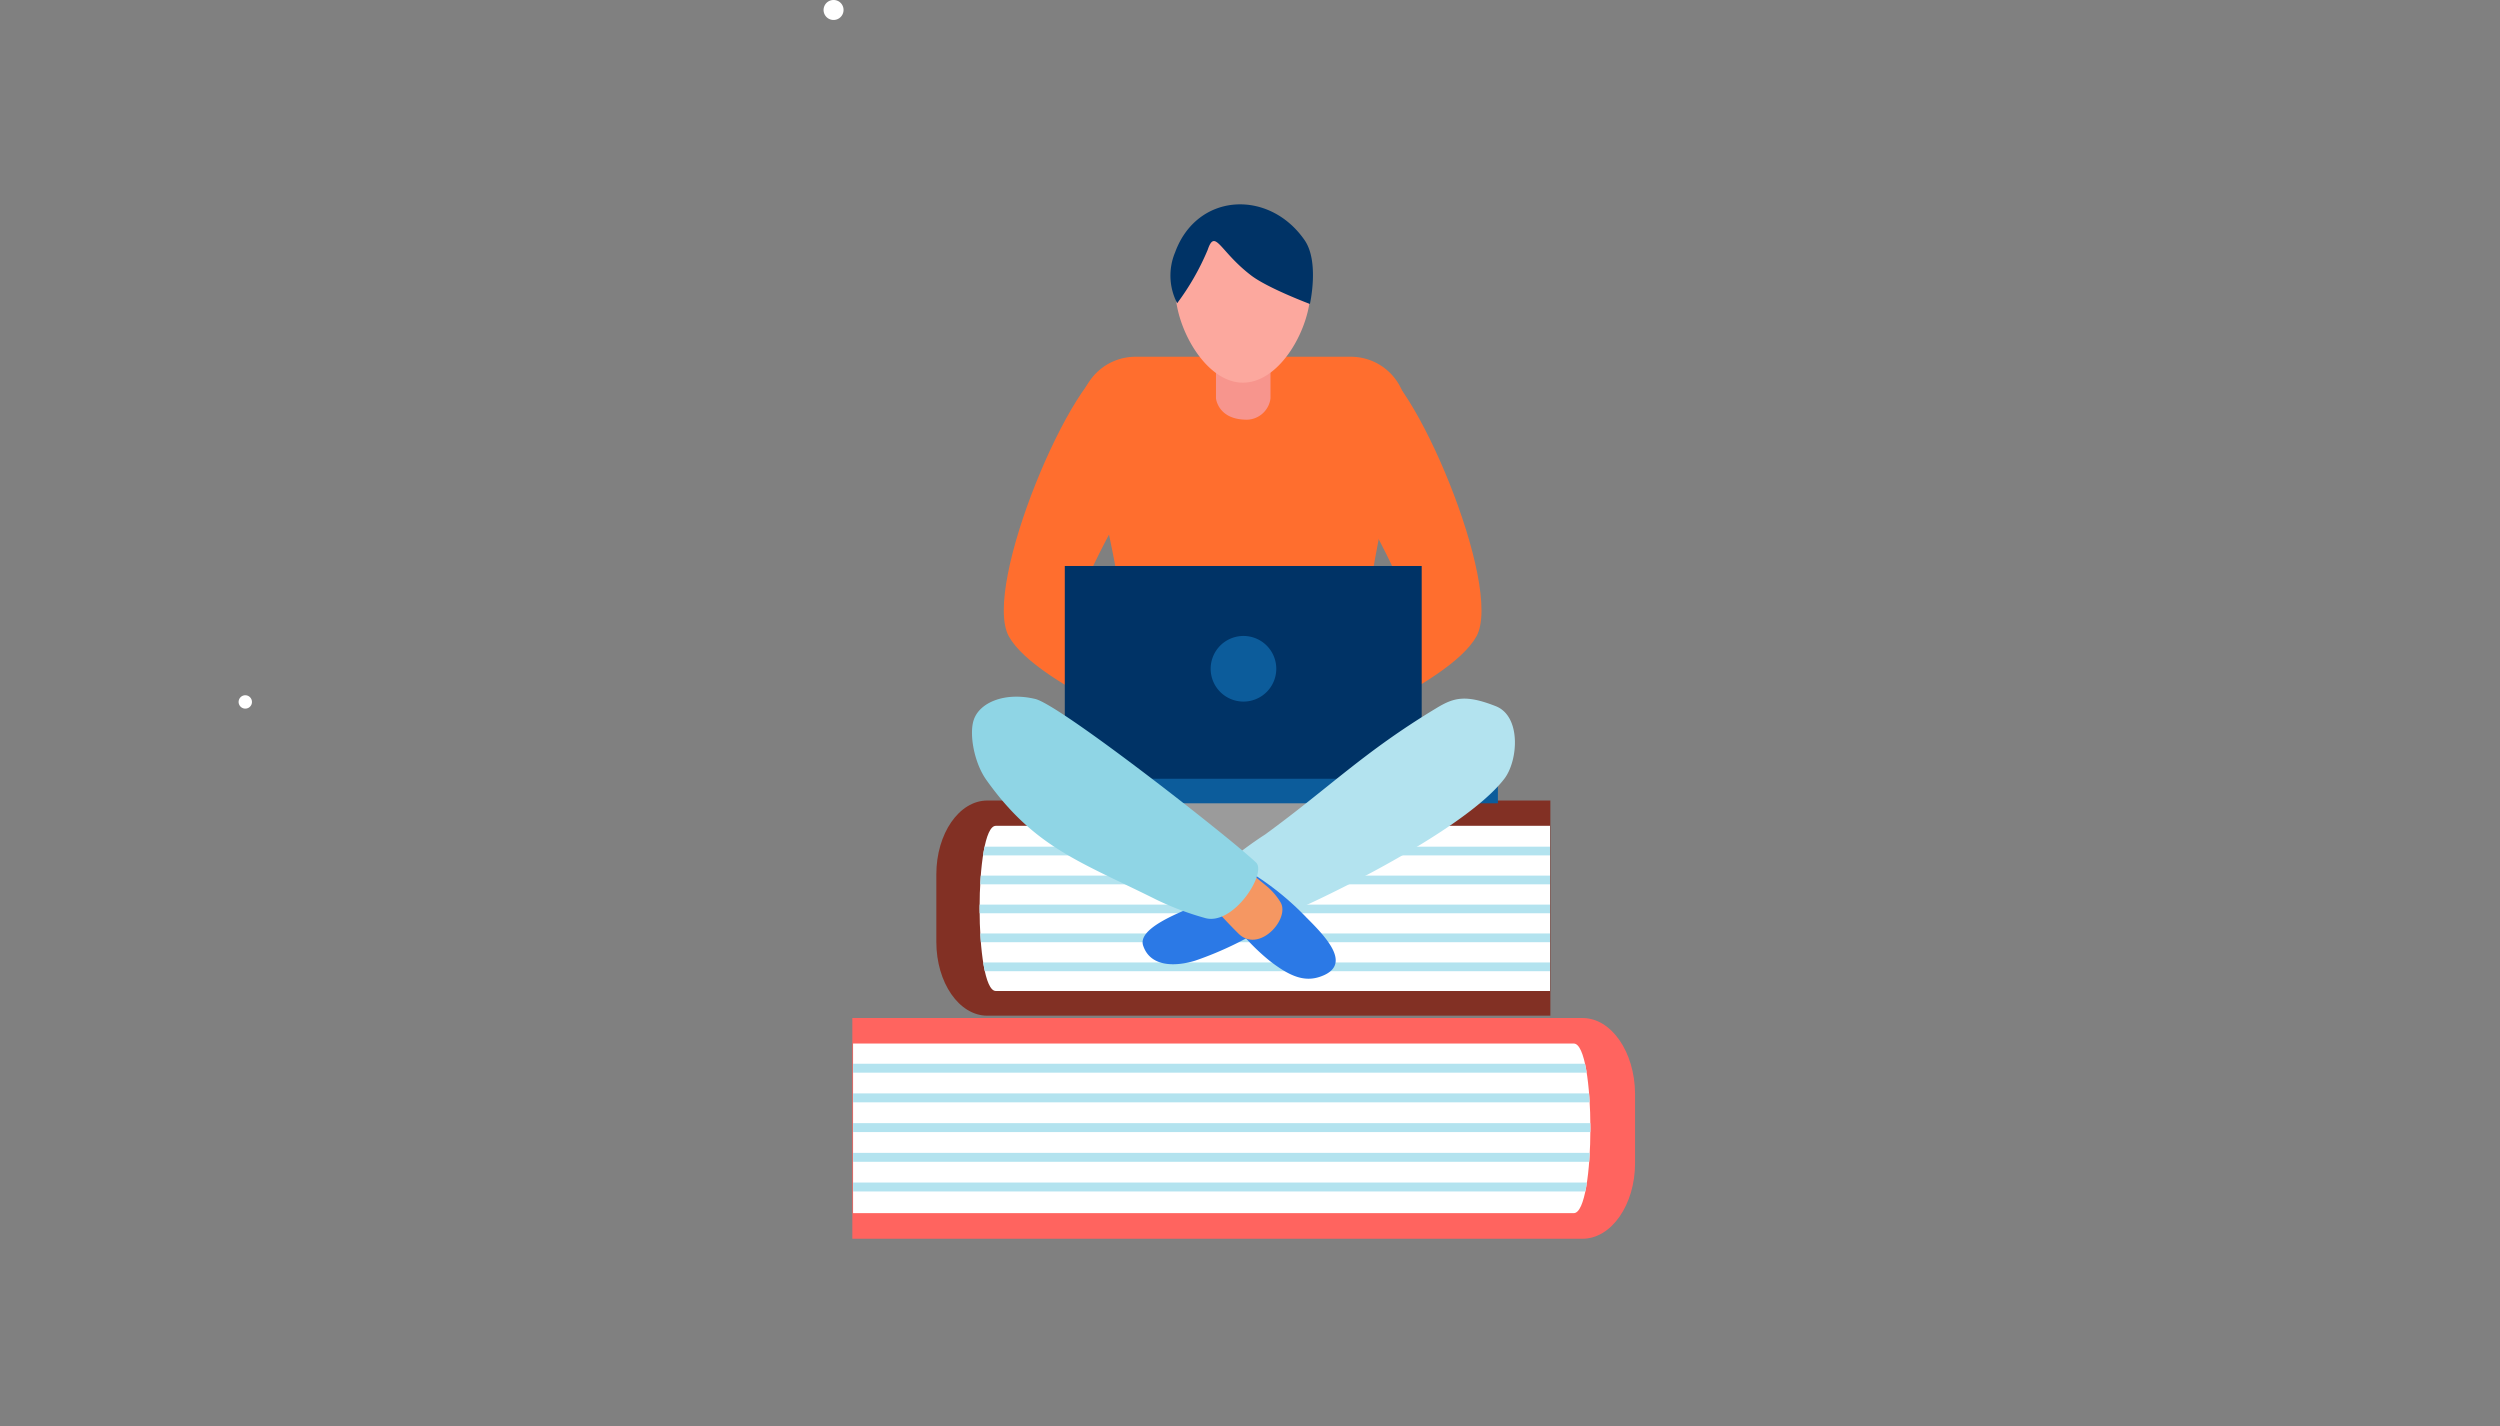 <svg xmlns="http://www.w3.org/2000/svg" xmlns:xlink="http://www.w3.org/1999/xlink" viewBox="0 0 333 190"><rect x="0" y="0" width="333" height="190" fill="#808080" stroke="none"/><defs><style>.cls-1{fill:#fff;}.cls-2{fill:#823024;}.cls-3{clip-path:url(#clip-path);}.cls-4{fill:#b3e3ef;}.cls-5{fill:#9b9b9b;}.cls-6{fill:#0c5c9b;}.cls-7{fill:#ff6e2e;}.cls-8{fill:#f7958d;}.cls-9{fill:#fca89e;}.cls-10{fill:#036;}.cls-11{fill:#2b79e6;}.cls-12{fill:#f59762;}.cls-13{fill:#8fd5e5;}.cls-14{fill:#ff645f;}.cls-15{clip-path:url(#clip-path-2);}</style><clipPath id="clip-path"><path class="cls-1" d="M132.64,132h73.82V110H132.64C129.76,110,129.76,132,132.64,132Z"/></clipPath><clipPath id="clip-path-2"><path class="cls-1" d="M209.63,139h-96v22.59h96C212.58,161.59,212.58,139,209.63,139Z"/></clipPath></defs><title>HOME</title><g id="Capa_6" data-name="Capa 6"><path class="cls-1" d="M112.36,1.32A1.33,1.33,0,1,1,111,0,1.32,1.32,0,0,1,112.36,1.32Z"/><path class="cls-1" d="M33,92.67a.9.9,0,0,1,.5,1.16.89.89,0,1,1-.5-1.16Z"/><path class="cls-2" d="M131.51,135.29h75V106.63h-75c-3.75,0-6.79,4.4-6.79,9.83v9C124.72,130.9,127.76,135.29,131.51,135.29Z"/><path class="cls-1" d="M132.64,132h73.82V110H132.64C129.76,110,129.76,132,132.64,132Z"/><g class="cls-3"><rect class="cls-4" x="128.31" y="128.2" width="79.57" height="1.16"/><rect class="cls-4" x="128.31" y="124.34" width="79.57" height="1.16"/><rect class="cls-4" x="128.31" y="120.49" width="79.57" height="1.16"/><rect class="cls-4" x="128.31" y="116.63" width="79.57" height="1.16"/><rect class="cls-4" x="128.31" y="112.78" width="79.57" height="1.16"/></g><path class="cls-5" d="M153.58,107.26s-4.8,6.79-1.48,10.86,30.44.88,31.55-3.65-1.66-9.93-1.66-9.93Z"/><rect class="cls-6" x="151.98" y="103.51" width="47.54" height="3.49"/><path class="cls-7" d="M148.22,48.36c-5.16.74-17.53,29.76-13.84,36.41s24,14.39,24,14.39l-1.11-11.44s-13.89-5.91-12.79-9.6,9.1-17.46,9.1-17.46Z"/><path class="cls-7" d="M182.82,48.36c5.16.74,17.53,29.76,13.84,36.41s-24,14.39-24,14.39l1.1-11.44s13.9-5.91,12.8-9.6-9.11-17.46-9.11-17.46Z"/><path class="cls-7" d="M151.4,47.52h28.38a7.41,7.41,0,0,1,7.56,7.5s-5.41,22.09-5.48,29.5c0,4.06,1.28,16.2,1.28,16.2H148.05s1.62-12.69,1.59-16.94c-.06-7.23-5.79-28.76-5.79-28.76A7.4,7.4,0,0,1,151.4,47.52Z"/><path class="cls-8" d="M169.23,53.07a3.24,3.24,0,0,1-3.53,2.82c-3.48-.16-3.73-2.82-3.73-2.82V39.26h7.26Z"/><path class="cls-9" d="M174.56,38.65c0,5-4,12.32-9,12.32s-9-7.37-9-12.32a9,9,0,1,1,17.93,0Z"/><rect class="cls-10" x="141.83" y="75.39" width="47.54" height="28.34"/><path class="cls-6" d="M170,89.08a4.37,4.37,0,1,1-4.37-4.37A4.37,4.37,0,0,1,170,89.08Z"/><path class="cls-11" d="M162.42,118.86a11.93,11.93,0,0,1-3.32,1.84c-2.54,1.07-7.58,3.06-6.83,5.26,1,3,4.57,2.73,6.92,2a45.46,45.46,0,0,0,10.42-5.14Z"/><path class="cls-4" d="M168.52,111.15c8.63-6.3,13.14-11,22.83-16.84,2.3-1.4,3.88-1.82,7.88-.25,3.4,1.33,3,7.19,1.18,9.63-5.57,7.33-27,17.45-31.39,19-1.88.66-8.49-4.91-5.81-7.58A49.84,49.84,0,0,1,168.52,111.15Z"/><path class="cls-11" d="M164.54,123.29a28.58,28.58,0,0,0,4.55,4.67c2.92,2.26,4.94,3,7.32,1.91,3.44-1.6.28-5-2.4-7.66a37.72,37.72,0,0,0-6.8-5.61Z"/><path class="cls-10" d="M156.8,40.39a33.63,33.63,0,0,0,4.06-7.1c1-2.95,1.57.18,5.81,3.41,2.22,1.69,7.81,3.79,7.81,3.79s1.28-5.61-.7-8.49c-4.71-6.83-14.33-6.38-17.25,1.6A8,8,0,0,0,156.8,40.39Z"/><path class="cls-12" d="M165,115l3.68,3a8.58,8.58,0,0,1,1.92,2.24c1.21,2.24-2.94,6.79-5.64,4.11s-5.09-5.55-5.09-5.55Z"/><path class="cls-13" d="M154,119.82c-10-5-16.18-6.87-22.63-15.95-1.64-2.32-2.3-6.14-1.66-8,.79-2.33,4.18-3.72,8.18-2.77,3.36.8,25.89,18.45,29.41,21.78,1.51,1.43-3.1,8.6-6.89,7.37A38.18,38.18,0,0,1,154,119.82Z"/><path class="cls-14" d="M210.79,135.6H113.53V165h97.26c3.84,0,7-4.51,7-10.08v-9.24C217.75,140.11,214.63,135.6,210.79,135.6Z"/><path class="cls-1" d="M209.63,139h-96v22.59h96C212.58,161.59,212.58,139,209.63,139Z"/><g class="cls-15"><rect class="cls-4" x="112.17" y="141.69" width="101.9" height="1.19"/><rect class="cls-4" x="112.17" y="145.64" width="101.9" height="1.19"/><rect class="cls-4" x="112.17" y="149.6" width="101.9" height="1.19"/><rect class="cls-4" x="112.17" y="153.56" width="101.9" height="1.19"/><rect class="cls-4" x="112.17" y="157.51" width="101.9" height="1.19"/></g></g></svg>